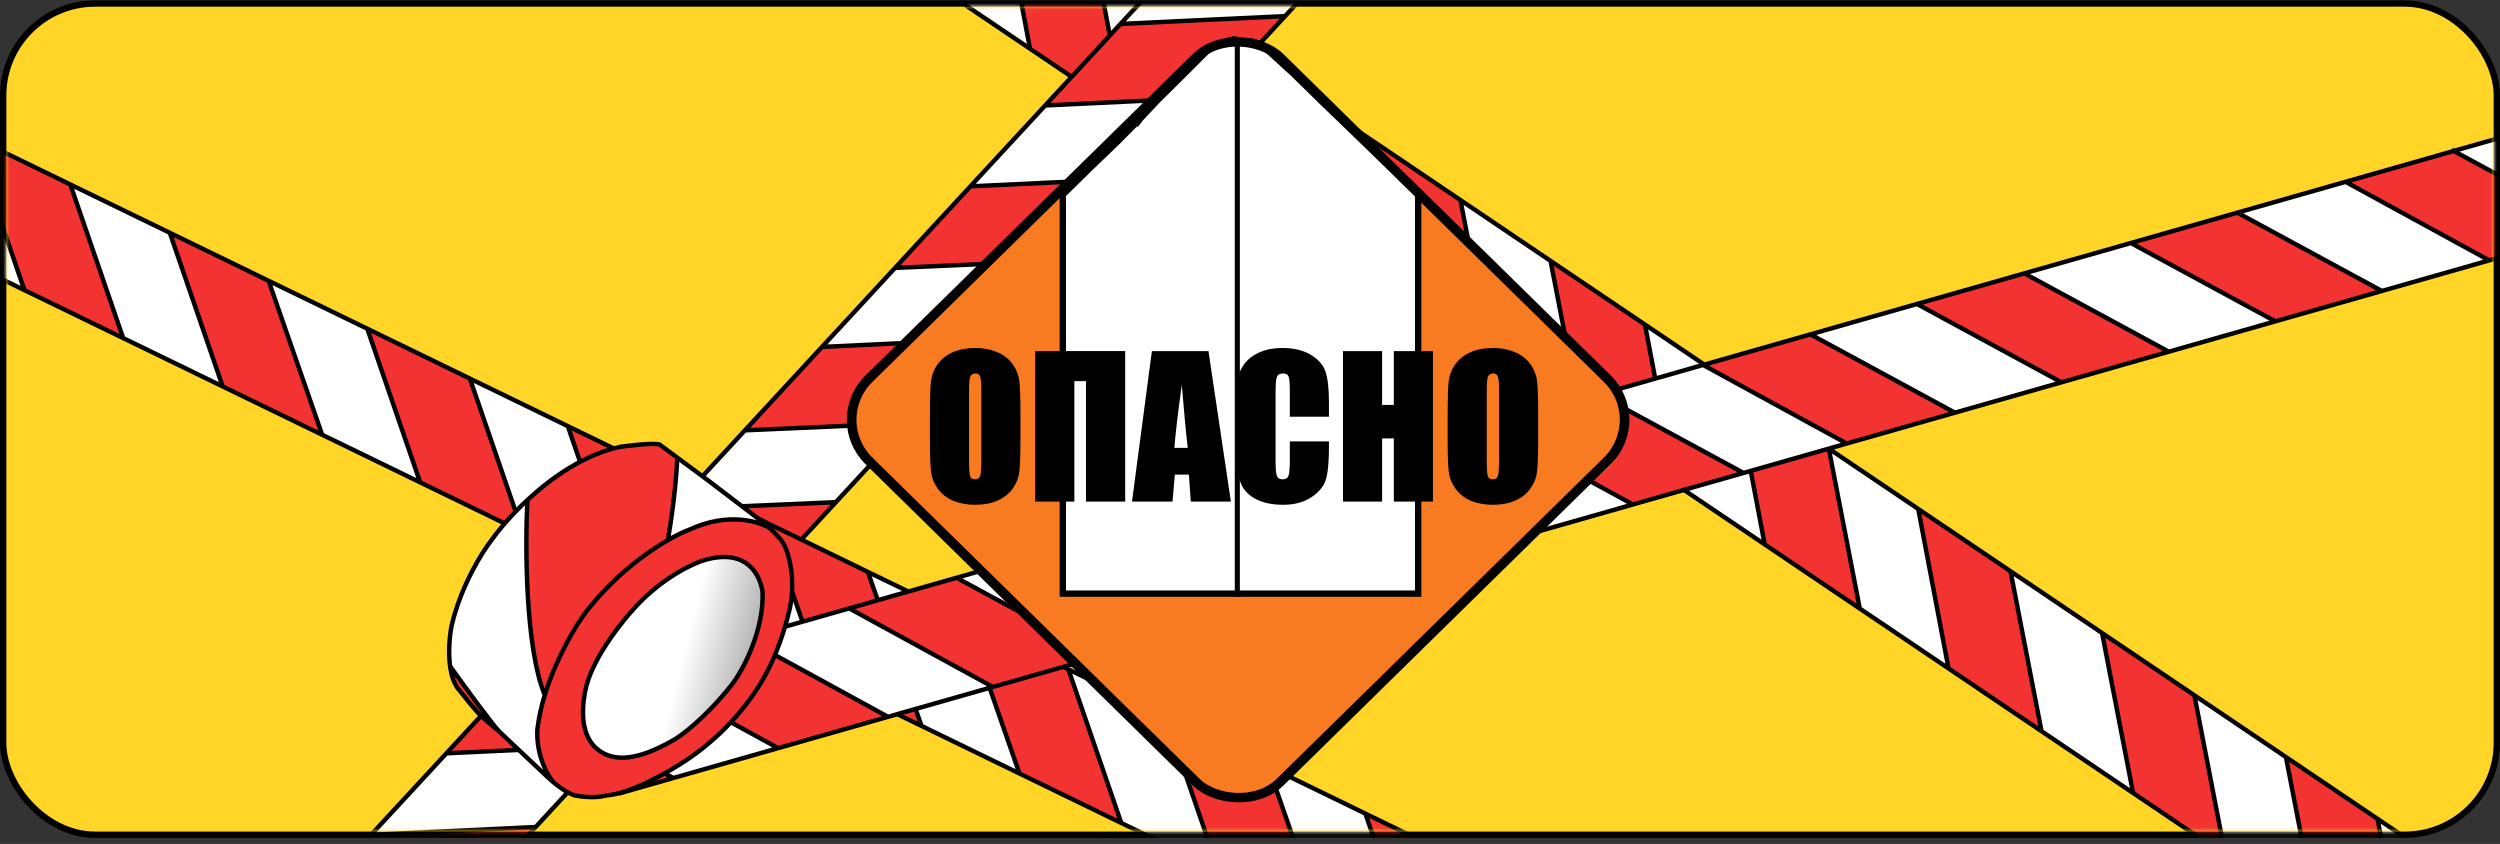<svg width="394" height="133" viewBox="0 0 394 133" fill="none" xmlns="http://www.w3.org/2000/svg">
<rect x="0" y="0" width="394" height="133" fill="#333333" stroke="none"/>
<rect x="0.5" y="0.556" width="393" height="131" rx="14.5" fill="#FFD527" stroke="black"/>
<mask id="mask0_667_520" style="mask-type:alpha" maskUnits="userSpaceOnUse" x="1" y="1" width="392" height="131">
<rect x="1.505" y="1.556" width="390.99" height="129" rx="14.5" fill="#D9D9D9" stroke="black"/>
</mask>
<g mask="url(#mask0_667_520)">
<path d="M85.738 -65.912L90.511 -40.781L104.942 -31.044L100.169 -56.175L85.738 -65.912Z" fill="white"/>
<path d="M114.489 -46.513L119.262 -21.382L133.693 -11.645L128.92 -36.776L114.489 -46.513Z" fill="white"/>
<path d="M143.24 -27.114L148.124 -1.908L162.334 7.679L157.561 -17.452L143.24 -27.114Z" fill="white"/>
<path d="M172.436 -7.416L177.209 17.716L191.418 27.303L186.645 2.172L172.436 -7.416Z" fill="white"/>
<path d="M201.187 11.983L206.071 37.19L220.613 47.002L215.729 21.795L201.187 11.983Z" fill="white"/>
<path d="M404.001 148.825L408.884 174.031L419.208 159.086L404.001 148.825Z" fill="white"/>
<path d="M374.694 129.051L379.578 154.257L394.12 164.069L389.347 138.938L374.694 129.051Z" fill="white"/>
<path d="M345.832 109.577L350.715 134.784L365.147 144.52L360.263 119.314L345.832 109.577Z" fill="white"/>
<path d="M259.245 51.156L264.018 76.287L278.116 85.799L273.343 60.668L259.245 51.156Z" fill="white"/>
<path d="M316.858 90.028L321.742 115.235L336.173 124.972L331.289 99.765L316.858 90.028Z" fill="white"/>
<path d="M288.218 70.704L293.102 95.911L307.089 105.348L302.316 80.217L288.218 70.704Z" fill="white"/>
<path d="M230.16 31.532L235.044 56.738L249.253 66.326L244.369 41.119L230.16 31.532Z" fill="white"/>
<path d="M56.987 -85.311L61.76 -60.179L76.114 -50.495L71.307 -75.649L56.987 -85.311Z" fill="white"/>
<path d="M71.307 -75.649L76.114 -50.495L90.511 -40.781L85.738 -65.912L71.307 -75.649Z" fill="#F33332"/>
<path d="M56.987 -85.311L46.662 -70.366L61.76 -60.179L56.987 -85.311Z" fill="#F33332"/>
<path d="M100.169 -56.175L104.942 -31.044L119.262 -21.382L114.489 -46.513L100.169 -56.175Z" fill="#F33332"/>
<path d="M360.263 119.314L365.147 144.52L379.578 154.257L374.694 129.051L360.263 119.314Z" fill="#F33332"/>
<path d="M128.92 -36.776L133.693 -11.645L148.124 -1.908L143.24 -27.114L128.92 -36.776Z" fill="#F33332"/>
<path d="M157.561 -17.452L162.334 7.679L177.209 17.716L172.436 -7.416L157.561 -17.452Z" fill="#F33332"/>
<path d="M186.645 2.172L191.418 27.303L206.071 37.19L201.187 11.983L186.645 2.172Z" fill="#F33332"/>
<path d="M215.729 21.795L220.613 47.002L235.044 56.738L230.16 31.532L215.729 21.795Z" fill="#F33332"/>
<path d="M244.369 41.119L249.253 66.326L264.018 76.287L259.245 51.156L244.369 41.119Z" fill="#F33332"/>
<path d="M273.343 60.668L278.116 85.799L293.102 95.911L288.218 70.704L273.343 60.668Z" fill="#F33332"/>
<path d="M302.316 80.217L307.089 105.348L321.742 115.235L316.858 90.028L302.316 80.217Z" fill="#F33332"/>
<path d="M331.289 99.765L336.173 124.972L350.715 134.784L345.832 109.577L331.289 99.765Z" fill="#F33332"/>
<path d="M389.347 138.938L394.12 164.069L408.884 174.031L404.001 148.825L389.347 138.938Z" fill="#F33332"/>
<path d="M56.987 -85.311L46.662 -70.366L61.76 -60.179M56.987 -85.311L61.76 -60.179M56.987 -85.311L71.307 -75.649M61.76 -60.179L76.114 -50.495M71.307 -75.649L76.114 -50.495M71.307 -75.649L85.738 -65.912M76.114 -50.495L90.511 -40.781M85.738 -65.912L90.511 -40.781M85.738 -65.912L100.169 -56.175M90.511 -40.781L104.942 -31.044M100.169 -56.175L104.942 -31.044M100.169 -56.175L114.489 -46.513M104.942 -31.044L119.262 -21.382M114.489 -46.513L119.262 -21.382M114.489 -46.513L128.92 -36.776M119.262 -21.382L133.693 -11.645M128.92 -36.776L133.693 -11.645M128.92 -36.776L143.24 -27.114M133.693 -11.645L148.124 -1.908M143.24 -27.114L148.124 -1.908M143.24 -27.114L157.561 -17.452M148.124 -1.908L162.333 7.679M157.561 -17.452L162.333 7.679M157.561 -17.452L172.436 -7.416M162.333 7.679L177.209 17.716M172.436 -7.416L177.209 17.716M172.436 -7.416L186.645 2.172M177.209 17.716L191.418 27.303M186.645 2.172L191.418 27.303M186.645 2.172L201.187 11.983M191.418 27.303L206.071 37.19M201.187 11.983L206.071 37.19M201.187 11.983L215.729 21.795M206.071 37.19L220.613 47.002M215.729 21.795L220.613 47.002M215.729 21.795L230.16 31.532M220.613 47.002L235.044 56.738M230.16 31.532L235.044 56.738M230.16 31.532L244.369 41.119M235.044 56.738L249.253 66.326M244.369 41.119L249.253 66.326M244.369 41.119L259.245 51.156M249.253 66.326L264.018 76.287M259.245 51.156L264.018 76.287M259.245 51.156L273.343 60.668M264.018 76.287L278.116 85.799M273.343 60.668L278.116 85.799M273.343 60.668L288.218 70.704M278.116 85.799L293.102 95.911M288.218 70.704L293.102 95.911M288.218 70.704L302.316 80.217M293.102 95.911L307.089 105.348M302.316 80.217L307.089 105.348M302.316 80.217L316.858 90.028M307.089 105.348L321.742 115.235M316.858 90.028L321.742 115.235M316.858 90.028L331.289 99.765M321.742 115.235L336.173 124.972M331.289 99.765L336.173 124.972M331.289 99.765L345.832 109.577M336.173 124.972L350.715 134.784M345.832 109.577L350.715 134.784M345.832 109.577L360.263 119.314M350.715 134.784L365.147 144.52M360.263 119.314L365.147 144.52M360.263 119.314L374.694 129.051M365.147 144.52L379.578 154.257M374.694 129.051L379.578 154.257M374.694 129.051L389.347 138.938M379.578 154.257L394.12 164.069M389.347 138.938L394.12 164.069M389.347 138.938L404.001 148.825M394.12 164.069L408.884 174.031M403.93 148.455L404.001 148.825M408.884 174.031L419.208 159.086L404.001 148.825M408.884 174.031L404.001 148.825" stroke="black" stroke-width="0.7"/>
<path d="M-35.802 233.574L-9.954 232.44L1.831 219.689L-24.017 220.824L-35.802 233.574Z" fill="white"/>
<path d="M-12.323 208.172L13.525 207.037L25.309 194.287L-0.539 195.421L-12.323 208.172Z" fill="white"/>
<path d="M11.155 182.769L37.094 181.536L48.697 168.982L22.849 170.117L11.155 182.769Z" fill="white"/>
<path d="M34.996 156.974L60.844 155.839L72.448 143.285L46.599 144.42L34.996 156.974Z" fill="white"/>
<path d="M58.475 131.571L84.413 130.339L96.289 117.49L70.35 118.723L58.475 131.571Z" fill="white"/>
<path d="M224.095 -47.621L250.032 -48.853L236.513 -61.057L224.095 -47.621Z" fill="white"/>
<path d="M200.162 -21.727L226.1 -22.96L237.976 -35.809L212.128 -34.674L200.162 -21.727Z" fill="white"/>
<path d="M176.593 3.773L202.531 2.541L214.316 -10.21L188.377 -8.977L176.593 3.773Z" fill="white"/>
<path d="M105.885 80.276L131.733 79.141L143.246 66.685L117.398 67.82L105.885 80.276Z" fill="white"/>
<path d="M152.933 29.372L178.871 28.14L190.656 15.389L164.717 16.622L152.933 29.372Z" fill="white"/>
<path d="M129.545 54.677L155.484 53.444L166.906 41.086L141.058 42.221L129.545 54.677Z" fill="white"/>
<path d="M82.135 105.973L108.073 104.74L119.677 92.186L93.738 93.418L82.135 105.973Z" fill="white"/>
<path d="M-59.281 258.977L-33.432 257.842L-21.711 245.16L-47.587 246.325L-59.281 258.977Z" fill="white"/>
<path d="M-47.587 246.325L-21.711 245.16L-9.954 232.44L-35.802 233.574L-47.587 246.325Z" fill="#F33332"/>
<path d="M-59.281 258.977L-45.761 271.181L-33.432 257.842L-59.281 258.977Z" fill="#F33332"/>
<path d="M-24.017 220.824L1.831 219.689L13.525 207.037L-12.323 208.172L-24.017 220.824Z" fill="#F33332"/>
<path d="M188.377 -8.977L214.316 -10.21L226.1 -22.96L200.162 -21.727L188.377 -8.977Z" fill="#F33332"/>
<path d="M-0.539 195.421L25.309 194.287L37.094 181.536L11.155 182.769L-0.539 195.421Z" fill="#F33332"/>
<path d="M22.849 170.117L48.697 168.982L60.844 155.839L34.996 156.974L22.849 170.117Z" fill="#F33332"/>
<path d="M46.599 144.42L72.448 143.285L84.413 130.339L58.475 131.571L46.599 144.42Z" fill="#F33332"/>
<path d="M70.35 118.723L96.289 117.49L108.073 104.74L82.135 105.973L70.35 118.723Z" fill="#F33332"/>
<path d="M93.738 93.418L119.677 92.186L131.733 79.141L105.885 80.276L93.738 93.418Z" fill="#F33332"/>
<path d="M117.398 67.82L143.246 66.685L155.484 53.444L129.545 54.677L117.398 67.82Z" fill="#F33332"/>
<path d="M141.058 42.221L166.906 41.086L178.871 28.14L152.933 29.372L141.058 42.221Z" fill="#F33332"/>
<path d="M164.717 16.622L190.656 15.389L202.531 2.541L176.593 3.773L164.717 16.622Z" fill="#F33332"/>
<path d="M212.128 -34.674L237.976 -35.809L250.032 -48.853L224.095 -47.621L212.128 -34.674Z" fill="#F33332"/>
<path d="M-59.281 258.977L-45.761 271.181L-33.432 257.842M-59.281 258.977L-33.432 257.842M-59.281 258.977L-47.587 246.325M-33.432 257.842L-21.711 245.16M-47.587 246.325L-21.711 245.16M-47.587 246.325L-35.802 233.574M-21.711 245.16L-9.954 232.44M-35.802 233.574L-9.954 232.44M-35.802 233.574L-24.017 220.824M-9.954 232.44L1.831 219.689M-24.017 220.824L1.831 219.689M-24.017 220.824L-12.323 208.172M1.831 219.689L13.525 207.037M-12.323 208.172L13.525 207.037M-12.323 208.172L-0.539 195.421M13.525 207.037L25.309 194.287M-0.539 195.421L25.309 194.287M-0.539 195.421L11.155 182.769M25.309 194.287L37.094 181.536M11.155 182.769L37.094 181.536M11.155 182.769L22.849 170.117M37.094 181.536L48.697 168.982M22.849 170.117L48.697 168.982M22.849 170.117L34.996 156.974M48.697 168.982L60.844 155.839M34.996 156.974L60.844 155.839M34.996 156.974L46.599 144.42M60.844 155.839L72.448 143.285M46.599 144.42L72.448 143.285M46.599 144.42L58.475 131.571M72.448 143.285L84.413 130.339M58.475 131.571L84.413 130.339M58.475 131.571L70.35 118.723M84.413 130.339L96.289 117.49M70.35 118.723L96.289 117.49M70.35 118.723L82.135 105.973M96.289 117.49L108.073 104.74M82.135 105.973L108.073 104.74M82.135 105.973L93.738 93.418M108.073 104.74L119.677 92.186M93.738 93.418L119.677 92.186M93.738 93.418L105.885 80.276M119.677 92.186L131.733 79.141M105.885 80.276L131.733 79.141M105.885 80.276L117.398 67.82M131.733 79.141L143.246 66.685M117.398 67.82L143.246 66.685M117.398 67.82L129.545 54.677M143.246 66.685L155.484 53.444M129.545 54.677L155.484 53.444M129.545 54.677L141.058 42.221M155.484 53.444L166.906 41.086M141.058 42.221L166.906 41.086M141.058 42.221L152.933 29.372M166.906 41.086L178.871 28.14M152.933 29.372L178.871 28.14M152.933 29.372L164.717 16.622M178.871 28.14L190.656 15.389M164.717 16.622L190.656 15.389M164.717 16.622L176.593 3.773M190.656 15.389L202.531 2.541M176.593 3.773L202.531 2.541M176.593 3.773L188.377 -8.977M202.531 2.541L214.316 -10.21M188.377 -8.977L214.316 -10.21M188.377 -8.977L200.162 -21.727M214.316 -10.21L226.1 -22.96M200.162 -21.727L226.1 -22.96M200.162 -21.727L212.128 -34.674M226.1 -22.96L237.976 -35.809M212.128 -34.674L237.976 -35.809M212.128 -34.674L224.095 -47.621M237.976 -35.809L250.032 -48.853M223.714 -47.603L224.095 -47.621M250.032 -48.853L236.513 -61.057L224.095 -47.621M250.032 -48.853L224.095 -47.621" stroke="black" stroke-width="0.7"/>
<path d="M-20.159 13.897L-11.831 38.107L3.85 45.725L-4.477 21.515L-20.159 13.897Z" fill="white"/>
<path d="M11.084 29.075L19.411 53.284L35.093 60.902L26.765 36.692L11.084 29.075Z" fill="white"/>
<path d="M42.326 44.252L50.774 68.52L66.215 76.021L57.887 51.811L42.326 44.252Z" fill="white"/>
<path d="M74.051 59.663L82.379 83.873L97.819 91.374L89.491 67.164L74.051 59.663Z" fill="white"/>
<path d="M105.293 74.841L113.742 99.109L129.544 106.786L121.095 82.517L105.293 74.841Z" fill="white"/>
<path d="M325.68 181.903L334.127 206.171L342.205 189.931L325.68 181.903Z" fill="white"/>
<path d="M293.833 166.432L302.282 190.7L318.084 198.377L309.756 174.167L293.833 166.432Z" fill="white"/>
<path d="M262.47 151.196L270.918 175.464L286.6 183.082L278.152 158.814L262.47 151.196Z" fill="white"/>
<path d="M168.381 105.488L176.709 129.698L192.028 137.14L183.701 112.931L168.381 105.488Z" fill="white"/>
<path d="M230.986 135.902L239.435 160.17L255.116 167.788L246.668 143.52L230.986 135.902Z" fill="white"/>
<path d="M199.865 120.783L208.313 145.051L223.512 152.435L215.184 128.225L199.865 120.783Z" fill="white"/>
<path d="M136.777 90.135L145.225 114.403L160.665 121.904L152.217 97.636L136.777 90.135Z" fill="white"/>
<path d="M-51.401 -1.28L-43.074 22.929L-27.476 30.507L-35.84 6.279L-51.401 -1.28Z" fill="white"/>
<path d="M-35.84 6.279L-27.476 30.507L-11.831 38.107L-20.159 13.897L-35.84 6.279Z" fill="#F33332"/>
<path d="M-51.401 -1.28L-59.479 14.96L-43.074 22.929L-51.401 -1.28Z" fill="#F33332"/>
<path d="M-4.477 21.515L3.85 45.725L19.411 53.284L11.084 29.075L-4.477 21.515Z" fill="#F33332"/>
<path d="M278.152 158.814L286.6 183.082L302.282 190.7L293.833 166.432L278.152 158.814Z" fill="#F33332"/>
<path d="M26.765 36.692L35.093 60.902L50.774 68.52L42.326 44.252L26.765 36.692Z" fill="#F33332"/>
<path d="M57.887 51.811L66.215 76.021L82.379 83.873L74.051 59.663L57.887 51.811Z" fill="#F33332"/>
<path d="M89.491 67.164L97.819 91.374L113.742 99.109L105.293 74.841L89.491 67.164Z" fill="#F33332"/>
<path d="M121.095 82.517L129.544 106.786L145.225 114.403L136.777 90.135L121.095 82.517Z" fill="#F33332"/>
<path d="M152.217 97.636L160.665 121.904L176.709 129.698L168.381 105.488L152.217 97.636Z" fill="#F33332"/>
<path d="M183.701 112.931L192.028 137.14L208.313 145.051L199.865 120.783L183.701 112.931Z" fill="#F33332"/>
<path d="M215.184 128.225L223.512 152.435L239.435 160.17L230.986 135.902L215.184 128.225Z" fill="#F33332"/>
<path d="M246.668 143.52L255.116 167.788L270.918 175.464L262.47 151.196L246.668 143.52Z" fill="#F33332"/>
<path d="M309.756 174.167L318.084 198.377L334.127 206.171L325.68 181.903L309.756 174.167Z" fill="#F33332"/>
<path d="M-51.401 -1.28L-59.479 14.96L-43.074 22.929M-51.401 -1.28L-43.074 22.929M-51.401 -1.28L-35.84 6.279M-43.074 22.929L-27.476 30.507M-35.84 6.279L-27.476 30.507M-35.84 6.279L-20.159 13.897M-27.476 30.507L-11.831 38.107M-20.159 13.897L-11.831 38.107M-20.159 13.897L-4.477 21.515M-11.831 38.107L3.85 45.725M-4.477 21.515L3.85 45.725M-4.477 21.515L11.084 29.075M3.85 45.725L19.411 53.284M11.084 29.075L19.411 53.284M11.084 29.075L26.765 36.692M19.411 53.284L35.093 60.902M26.765 36.692L35.093 60.902M26.765 36.692L42.326 44.252M35.093 60.902L50.774 68.52M42.326 44.252L50.774 68.52M42.326 44.252L57.887 51.811M50.774 68.52L66.215 76.021M57.887 51.811L66.215 76.021M57.887 51.811L74.051 59.663M66.215 76.021L82.379 83.873M74.051 59.663L82.379 83.873M74.051 59.663L89.491 67.164M82.379 83.873L97.819 91.374M89.491 67.164L97.819 91.374M89.491 67.164L105.293 74.841M97.819 91.374L113.742 99.109M105.293 74.841L113.742 99.109M105.293 74.841L121.095 82.517M113.742 99.109L129.544 106.786M121.095 82.517L129.544 106.786M121.095 82.517L136.777 90.135M129.544 106.786L145.225 114.403M136.777 90.135L145.225 114.403M136.777 90.135L152.217 97.636M145.225 114.403L160.665 121.904M152.217 97.636L160.665 121.904M152.217 97.636L168.381 105.488M160.665 121.904L176.709 129.698M168.381 105.488L176.709 129.698M168.381 105.488L183.701 112.931M176.709 129.698L192.028 137.14M183.701 112.931L192.028 137.14M183.701 112.931L199.865 120.783M192.028 137.14L208.313 145.051M199.865 120.783L208.313 145.051M199.865 120.783L215.184 128.225M208.313 145.051L223.512 152.435M215.184 128.225L223.512 152.435M215.184 128.225L230.986 135.902M223.512 152.435L239.435 160.17M230.986 135.902L239.435 160.17M230.986 135.902L246.668 143.52M239.435 160.17L255.116 167.788M246.668 143.52L255.116 167.788M246.668 143.52L262.47 151.196M255.116 167.788L270.919 175.464M262.47 151.196L270.919 175.464M262.47 151.196L278.152 158.814M270.919 175.464L286.6 183.082M278.152 158.814L286.6 183.082M278.152 158.814L293.833 166.432M286.6 183.082L302.282 190.7M293.833 166.432L302.282 190.7M293.833 166.432L309.756 174.167M302.282 190.7L318.084 198.377M309.756 174.167L318.084 198.377M309.756 174.167L325.68 181.903M318.084 198.377L334.127 206.171M325.556 181.547L325.68 181.903M334.127 206.171L342.205 189.931L325.68 181.903M334.127 206.171L325.68 181.903" stroke="black" stroke-width="0.7"/>
<path d="M83.337 110.272L106.105 122.616L122.636 117.903L99.997 105.523L83.337 110.272Z" fill="white"/>
<path d="M117.303 100.59L139.942 112.97L156.473 108.258L133.834 95.878L117.303 100.59Z" fill="white"/>
<path d="M150.752 91.055L173.52 103.398L190.438 98.576L167.671 86.232L150.752 91.055Z" fill="white"/>
<path d="M386.706 23.794L409.473 36.138L404.398 18.75L386.706 23.794Z" fill="white"/>
<path d="M352.61 33.513L375.378 45.857L392.296 41.034L369.657 28.654L352.61 33.513Z" fill="white"/>
<path d="M319.031 43.085L341.799 55.428L358.588 50.642L335.821 38.299L319.031 43.085Z" fill="white"/>
<path d="M218.296 71.801L240.935 84.181L257.337 79.505L234.698 67.125L218.296 71.801Z" fill="white"/>
<path d="M285.324 52.694L308.092 65.037L324.881 60.251L302.113 47.908L285.324 52.694Z" fill="white"/>
<path d="M252.004 62.192L274.772 74.535L291.044 69.897L268.406 57.516L252.004 62.192Z" fill="white"/>
<path d="M184.46 81.446L207.228 93.79L223.759 89.077L200.991 76.734L184.46 81.446Z" fill="white"/>
<path d="M335.821 38.299L358.588 50.642L375.378 45.857L352.61 33.513L335.821 38.299Z" fill="#F33332"/>
<path d="M76 112L84.5 119L92 122.616L97.711 125.009L106.105 122.616L83.337 110.272L76 112Z" fill="#F33332"/>
<path d="M99.997 105.523L122.636 117.903L139.942 112.97L117.303 100.59L99.997 105.523Z" fill="#F33332"/>
<path d="M133.834 95.878L156.473 108.258L173.52 103.398L150.752 91.055L133.834 95.878Z" fill="#F33332"/>
<path d="M167.671 86.232L190.438 98.576L207.228 93.79L184.46 81.446L167.671 86.232Z" fill="#F33332"/>
<path d="M200.991 76.734L223.759 89.077L240.935 84.181L218.296 71.801L200.991 76.734Z" fill="#F33332"/>
<path d="M234.698 67.125L257.337 79.505L274.772 74.535L252.004 62.192L234.698 67.125Z" fill="#F33332"/>
<path d="M268.406 57.516L291.044 69.897L308.092 65.037L285.324 52.694L268.406 57.516Z" fill="#F33332"/>
<path d="M302.113 47.908L324.881 60.251L341.799 55.428L319.031 43.085L302.113 47.908Z" fill="#F33332"/>
<path d="M369.657 28.654L392.296 41.034L409.473 36.138L386.706 23.794L369.657 28.654Z" fill="#F33332"/>
<path d="M83.337 110.272L76 112L84.5 119L92 122.616L97.711 125.009L106.105 122.616M83.337 110.272L106.105 122.616M83.337 110.272L99.997 105.523M106.105 122.616L122.636 117.903M99.997 105.523L122.636 117.903M99.997 105.523L117.303 100.59M122.636 117.903L139.942 112.97M117.303 100.59L139.942 112.97M117.303 100.59L133.834 95.878M139.942 112.97L156.473 108.258M133.834 95.878L156.473 108.258M133.834 95.878L150.752 91.055M156.473 108.258L173.52 103.398M150.752 91.055L173.52 103.398M150.752 91.055L167.671 86.232M173.52 103.398L190.438 98.576M167.671 86.232L190.438 98.576M167.671 86.232L184.46 81.446M190.438 98.576L207.228 93.79M184.46 81.446L207.228 93.79M184.46 81.446L200.991 76.734M207.228 93.79L223.759 89.077M200.991 76.734L223.759 89.077M200.991 76.734L218.296 71.801M223.759 89.077L240.935 84.181M218.296 71.801L240.935 84.181M218.296 71.801L234.698 67.125M240.935 84.181L257.337 79.505M234.698 67.125L257.337 79.505M234.698 67.125L252.004 62.192M257.337 79.505L274.772 74.535M252.004 62.192L274.772 74.535M252.004 62.192L268.406 57.516M274.772 74.535L291.044 69.897M268.406 57.516L291.044 69.897M268.406 57.516L285.324 52.694M291.044 69.897L308.092 65.037M285.324 52.694L308.092 65.037M285.324 52.694L302.113 47.908M308.092 65.037L324.881 60.251M302.113 47.908L324.881 60.251M302.113 47.908L319.031 43.085M324.881 60.251L341.799 55.428M319.031 43.085L341.799 55.428M319.031 43.085L335.821 38.299M341.799 55.428L358.588 50.642M335.821 38.299L358.588 50.642M335.821 38.299L352.61 33.513M358.588 50.642L375.378 45.857M352.61 33.513L375.378 45.857M352.61 33.513L369.657 28.654M375.378 45.857L392.296 41.034M369.657 28.654L392.296 41.034M369.657 28.654L386.706 23.794M392.296 41.034L409.473 36.138M386.372 23.612L386.706 23.794M409.473 36.138L404.398 18.75L386.706 23.794M409.473 36.138L386.706 23.794" stroke="black" stroke-width="0.7"/>
</g>
<path d="M136.211 72.702C131.841 68.364 132.905 61.128 138.346 58.181C139.112 57.766 139.815 57.248 140.434 56.642L163 34.556L184.037 12.861C190.003 6.709 199.997 6.709 205.963 12.861L227 34.556L252.5 59.056C257.434 62.69 257.786 69.834 253.232 73.919L228 96.554L204 121.056C199.531 126.574 191.103 126.882 186.229 121.704L179.5 114.556L161.5 97.804L136.211 72.702Z" fill="#F87B21"/>
<path d="M176.13 22.299L176.13 22.299L176.139 22.29L179.768 18.619L179.768 18.62L179.776 18.61L182.358 15.864L186.852 11.411L186.854 11.409L188.854 9.409L190.319 7.944L191.72 7.01L193.142 6.544L194.344 6.224H194.522L194.582 6.557L195.001 6.556L195.499 6.555H195.501L195.865 6.555L195.866 6.555L196.5 6.555L196.5 6.555L197.419 6.555L198.73 6.992L199.146 7.409L199.166 7.428L199.186 7.445L199.996 8.096L203.988 11.749L208.182 15.872L208.182 15.872L208.186 15.876L211.814 19.363L215.633 23.033L215.633 23.033L215.638 23.037L219.739 26.886L223.5 30.589V93.556H167.5V30.681L171.834 26.427L171.838 26.424L176.13 22.299Z" fill="white" stroke="black"/>
<rect x="1.07" width="90.729" height="90.729" rx="9.25" transform="matrix(0.714 -0.701 0.714 0.701 129.583 66.907)" stroke="black" stroke-width="1.5"/>
<path d="M195 7.056V94.056" stroke="black" stroke-width="0.8"/>
<path d="M160.823 69.227C160.823 71.609 160.765 73.299 160.647 74.295C160.54 75.281 160.188 76.185 159.593 77.005C159.007 77.825 158.211 78.455 157.205 78.894C156.199 79.334 155.027 79.554 153.689 79.554C152.42 79.554 151.277 79.349 150.262 78.939C149.256 78.519 148.445 77.894 147.83 77.064C147.215 76.233 146.849 75.33 146.731 74.353C146.614 73.377 146.556 71.668 146.556 69.227V65.169C146.556 62.786 146.609 61.102 146.717 60.115C146.834 59.119 147.186 58.211 147.771 57.391C148.367 56.57 149.168 55.94 150.174 55.501C151.18 55.062 152.352 54.842 153.689 54.842C154.959 54.842 156.097 55.052 157.103 55.472C158.118 55.882 158.934 56.502 159.549 57.332C160.164 58.162 160.53 59.065 160.647 60.042C160.765 61.019 160.823 62.727 160.823 65.169V69.227ZM154.656 61.434C154.656 60.33 154.593 59.627 154.466 59.324C154.349 59.012 154.1 58.855 153.719 58.855C153.396 58.855 153.147 58.982 152.972 59.236C152.806 59.48 152.723 60.213 152.723 61.434V72.508C152.723 73.885 152.776 74.734 152.884 75.057C153.001 75.379 153.265 75.54 153.675 75.54C154.095 75.54 154.363 75.355 154.48 74.983C154.598 74.612 154.656 73.728 154.656 72.332V61.434ZM177.332 79.056H171.15V60.071H169.319V79.056H163.138V55.325H177.332V79.056ZM190.457 55.34L193.987 79.056H187.674L187.366 74.793H185.154L184.788 79.056H178.401L181.536 55.34H190.457ZM187.19 70.589C186.878 67.903 186.565 64.588 186.253 60.643C185.628 65.174 185.237 68.489 185.081 70.589H187.19ZM209.441 65.682H203.274V61.551C203.274 60.35 203.206 59.602 203.069 59.31C202.942 59.007 202.654 58.855 202.205 58.855C201.697 58.855 201.375 59.036 201.238 59.398C201.102 59.759 201.033 60.54 201.033 61.741V72.757C201.033 73.909 201.102 74.661 201.238 75.013C201.375 75.364 201.683 75.54 202.161 75.54C202.62 75.54 202.918 75.364 203.055 75.013C203.201 74.661 203.274 73.836 203.274 72.537V69.564H209.441V70.486C209.441 72.938 209.266 74.676 208.914 75.701C208.572 76.727 207.806 77.625 206.614 78.397C205.433 79.168 203.973 79.554 202.234 79.554C200.428 79.554 198.938 79.227 197.767 78.572C196.595 77.918 195.818 77.015 195.438 75.862C195.057 74.7 194.866 72.957 194.866 70.633V63.704C194.866 61.995 194.925 60.716 195.042 59.866C195.159 59.007 195.506 58.182 196.082 57.391C196.668 56.6 197.474 55.98 198.499 55.53C199.534 55.071 200.721 54.842 202.059 54.842C203.875 54.842 205.374 55.193 206.556 55.897C207.737 56.6 208.514 57.478 208.885 58.533C209.256 59.578 209.441 61.209 209.441 63.426V65.682ZM225.833 55.34V79.056H219.666V69.095H217.82V79.056H211.653V55.34H217.82V63.821H219.666V55.34H225.833ZM242.415 69.227C242.415 71.609 242.356 73.299 242.239 74.295C242.132 75.281 241.78 76.185 241.185 77.005C240.599 77.825 239.803 78.455 238.797 78.894C237.791 79.334 236.619 79.554 235.281 79.554C234.012 79.554 232.869 79.349 231.854 78.939C230.848 78.519 230.037 77.894 229.422 77.064C228.807 76.233 228.44 75.33 228.323 74.353C228.206 73.377 228.147 71.668 228.147 69.227V65.169C228.147 62.786 228.201 61.102 228.309 60.115C228.426 59.119 228.777 58.211 229.363 57.391C229.959 56.57 230.76 55.94 231.766 55.501C232.771 55.062 233.943 54.842 235.281 54.842C236.551 54.842 237.688 55.052 238.694 55.472C239.71 55.882 240.525 56.502 241.141 57.332C241.756 58.162 242.122 59.065 242.239 60.042C242.356 61.019 242.415 62.727 242.415 65.169V69.227ZM236.248 61.434C236.248 60.33 236.185 59.627 236.058 59.324C235.94 59.012 235.691 58.855 235.311 58.855C234.988 58.855 234.739 58.982 234.563 59.236C234.397 59.48 234.314 60.213 234.314 61.434V72.508C234.314 73.885 234.368 74.734 234.476 75.057C234.593 75.379 234.856 75.54 235.267 75.54C235.687 75.54 235.955 75.355 236.072 74.983C236.189 74.612 236.248 73.728 236.248 72.332V61.434Z" fill="black"/>
<path d="M103.939 70.05C102.769 69.756 98.664 70.292 97.828 70.408C92.198 71.563 86.992 75.203 83.12 78.797C82.748 85.933 82.774 102.071 85.856 109.535C87.609 103.791 90.674 98.696 92.327 96.463C96.692 90.867 101.695 87.172 105.253 85.129C106.296 79.107 106.681 73.951 106.744 72.126L103.939 70.05Z" fill="#F33332"/>
<path d="M72.108 108.431C73.133 109.647 74.759 111.886 76.211 113.192L78.744 115.354C77.792 114.458 73.14 108.078 70.933 105.001C71.111 106.294 71.47 107.515 72.108 108.431Z" fill="#F33332"/>
<path fill-rule="evenodd" clip-rule="evenodd" d="M124.512 95.732C125.402 91.148 124.324 87.367 123.673 86.049C123.315 85.215 122.252 84.102 121.305 83.233C119.592 82.15 114.67 80.677 108.684 83.458C107.856 83.764 106.669 84.316 105.253 85.129C101.695 87.172 96.692 90.867 92.327 96.463C90.674 98.696 87.609 103.791 85.856 109.535C85.332 111.251 84.925 113.026 84.708 114.799C84.539 116.325 84.799 120.153 87.189 123.262C88.124 124.045 89.506 125.045 90.625 125.367C91.552 125.557 93.764 125.82 95.391 125.399L95.535 125.359C99.303 125.157 105.543 121.56 108.192 119.787C112.913 116.626 116.851 112.49 119.653 108.034C122.597 103.352 123.925 98.242 124.512 95.732ZM92.41 108.112C93.682 103.258 98.313 97.554 100.47 95.308C104.389 91.172 109.018 88.812 111.219 88.211C117.754 86.428 119.739 90.592 120.173 93.205C120.464 99.131 117.196 105.587 115.189 108.088C111.072 113.22 107.21 116.143 105.716 116.878C100.696 119.667 96.801 120.323 94.048 117.996C91.08 115.486 91.838 110.385 92.41 108.112Z" fill="#F33332"/>
<path d="M77.529 85.035C76.03 86.923 72.66 92.278 71.177 98.595C70.89 100.016 70.607 102.629 70.933 105.001C73.14 108.078 77.792 114.458 78.744 115.354L86.472 122.624C86.654 122.799 86.9 123.02 87.189 123.262C84.799 120.153 84.539 116.325 84.708 114.799C84.925 113.026 85.332 111.251 85.856 109.535C82.774 102.071 82.748 85.933 83.12 78.797C80.615 81.124 78.67 83.431 77.529 85.035Z" fill="white"/>
<path d="M120.121 82.217L111.553 75.687L106.744 72.126C106.681 73.951 106.296 79.107 105.253 85.129C106.669 84.316 107.856 83.764 108.684 83.458C114.67 80.677 119.592 82.15 121.305 83.233C120.855 82.821 120.431 82.463 120.121 82.217Z" fill="white"/>
<path d="M100.47 95.308C98.313 97.554 93.682 103.258 92.41 108.112C91.838 110.385 91.08 115.486 94.048 117.996C96.801 120.323 100.696 119.667 105.716 116.878C107.21 116.143 111.072 113.22 115.189 108.088C117.196 105.587 120.464 99.131 120.173 93.205C119.739 90.592 117.754 86.428 111.219 88.211C109.018 88.812 104.389 91.172 100.47 95.308Z" fill="url(#paint0_linear_667_520)"/>
<path d="M95.535 125.359C99.303 125.157 105.543 121.56 108.192 119.787C112.913 116.626 116.851 112.49 119.653 108.034C122.597 103.352 123.925 98.242 124.512 95.732C125.402 91.148 124.324 87.367 123.673 86.049C123.315 85.215 122.252 84.102 121.305 83.233M95.535 125.359C95.488 125.373 95.44 125.386 95.391 125.399M95.535 125.359L95.391 125.399M121.305 83.233C120.855 82.821 120.431 82.463 120.121 82.217L111.553 75.687L106.744 72.126M121.305 83.233C119.592 82.15 114.67 80.677 108.684 83.458C107.856 83.764 106.669 84.316 105.253 85.129M87.189 123.262C86.9 123.02 86.654 122.799 86.472 122.624L78.744 115.354M87.189 123.262C88.124 124.045 89.506 125.045 90.625 125.367C91.552 125.557 93.764 125.82 95.391 125.399M87.189 123.262C84.799 120.153 84.539 116.325 84.708 114.799C84.925 113.026 85.332 111.251 85.856 109.535M106.744 72.126L103.939 70.05C102.769 69.756 98.664 70.292 97.828 70.408C92.198 71.563 86.992 75.203 83.12 78.797M106.744 72.126C106.681 73.951 106.296 79.107 105.253 85.129M105.253 85.129C101.695 87.172 96.692 90.867 92.327 96.463C90.674 98.696 87.609 103.791 85.856 109.535M83.12 78.797C80.615 81.124 78.67 83.431 77.529 85.035C76.03 86.923 72.66 92.278 71.177 98.595C70.89 100.016 70.607 102.629 70.933 105.001M83.12 78.797C82.748 85.933 82.774 102.071 85.856 109.535M70.933 105.001C71.111 106.294 71.47 107.515 72.108 108.431C73.133 109.647 74.759 111.886 76.211 113.192L78.744 115.354M70.933 105.001C73.14 108.078 77.792 114.458 78.744 115.354M100.47 95.308C98.313 97.554 93.682 103.258 92.41 108.112C91.838 110.385 91.08 115.486 94.048 117.996C96.801 120.323 100.696 119.667 105.716 116.878C107.21 116.143 111.072 113.22 115.189 108.088C117.196 105.587 120.464 99.131 120.173 93.205C119.739 90.592 117.754 86.428 111.219 88.211C109.018 88.812 104.389 91.172 100.47 95.308Z" stroke="black" stroke-width="0.7"/>
<defs>
<linearGradient id="paint0_linear_667_520" x1="72.937" y1="91.576" x2="122.433" y2="104.04" gradientUnits="userSpaceOnUse">
<stop offset="0.715" stop-color="white"/>
<stop offset="1" stop-color="#999999"/>
</linearGradient>
</defs>
</svg>
